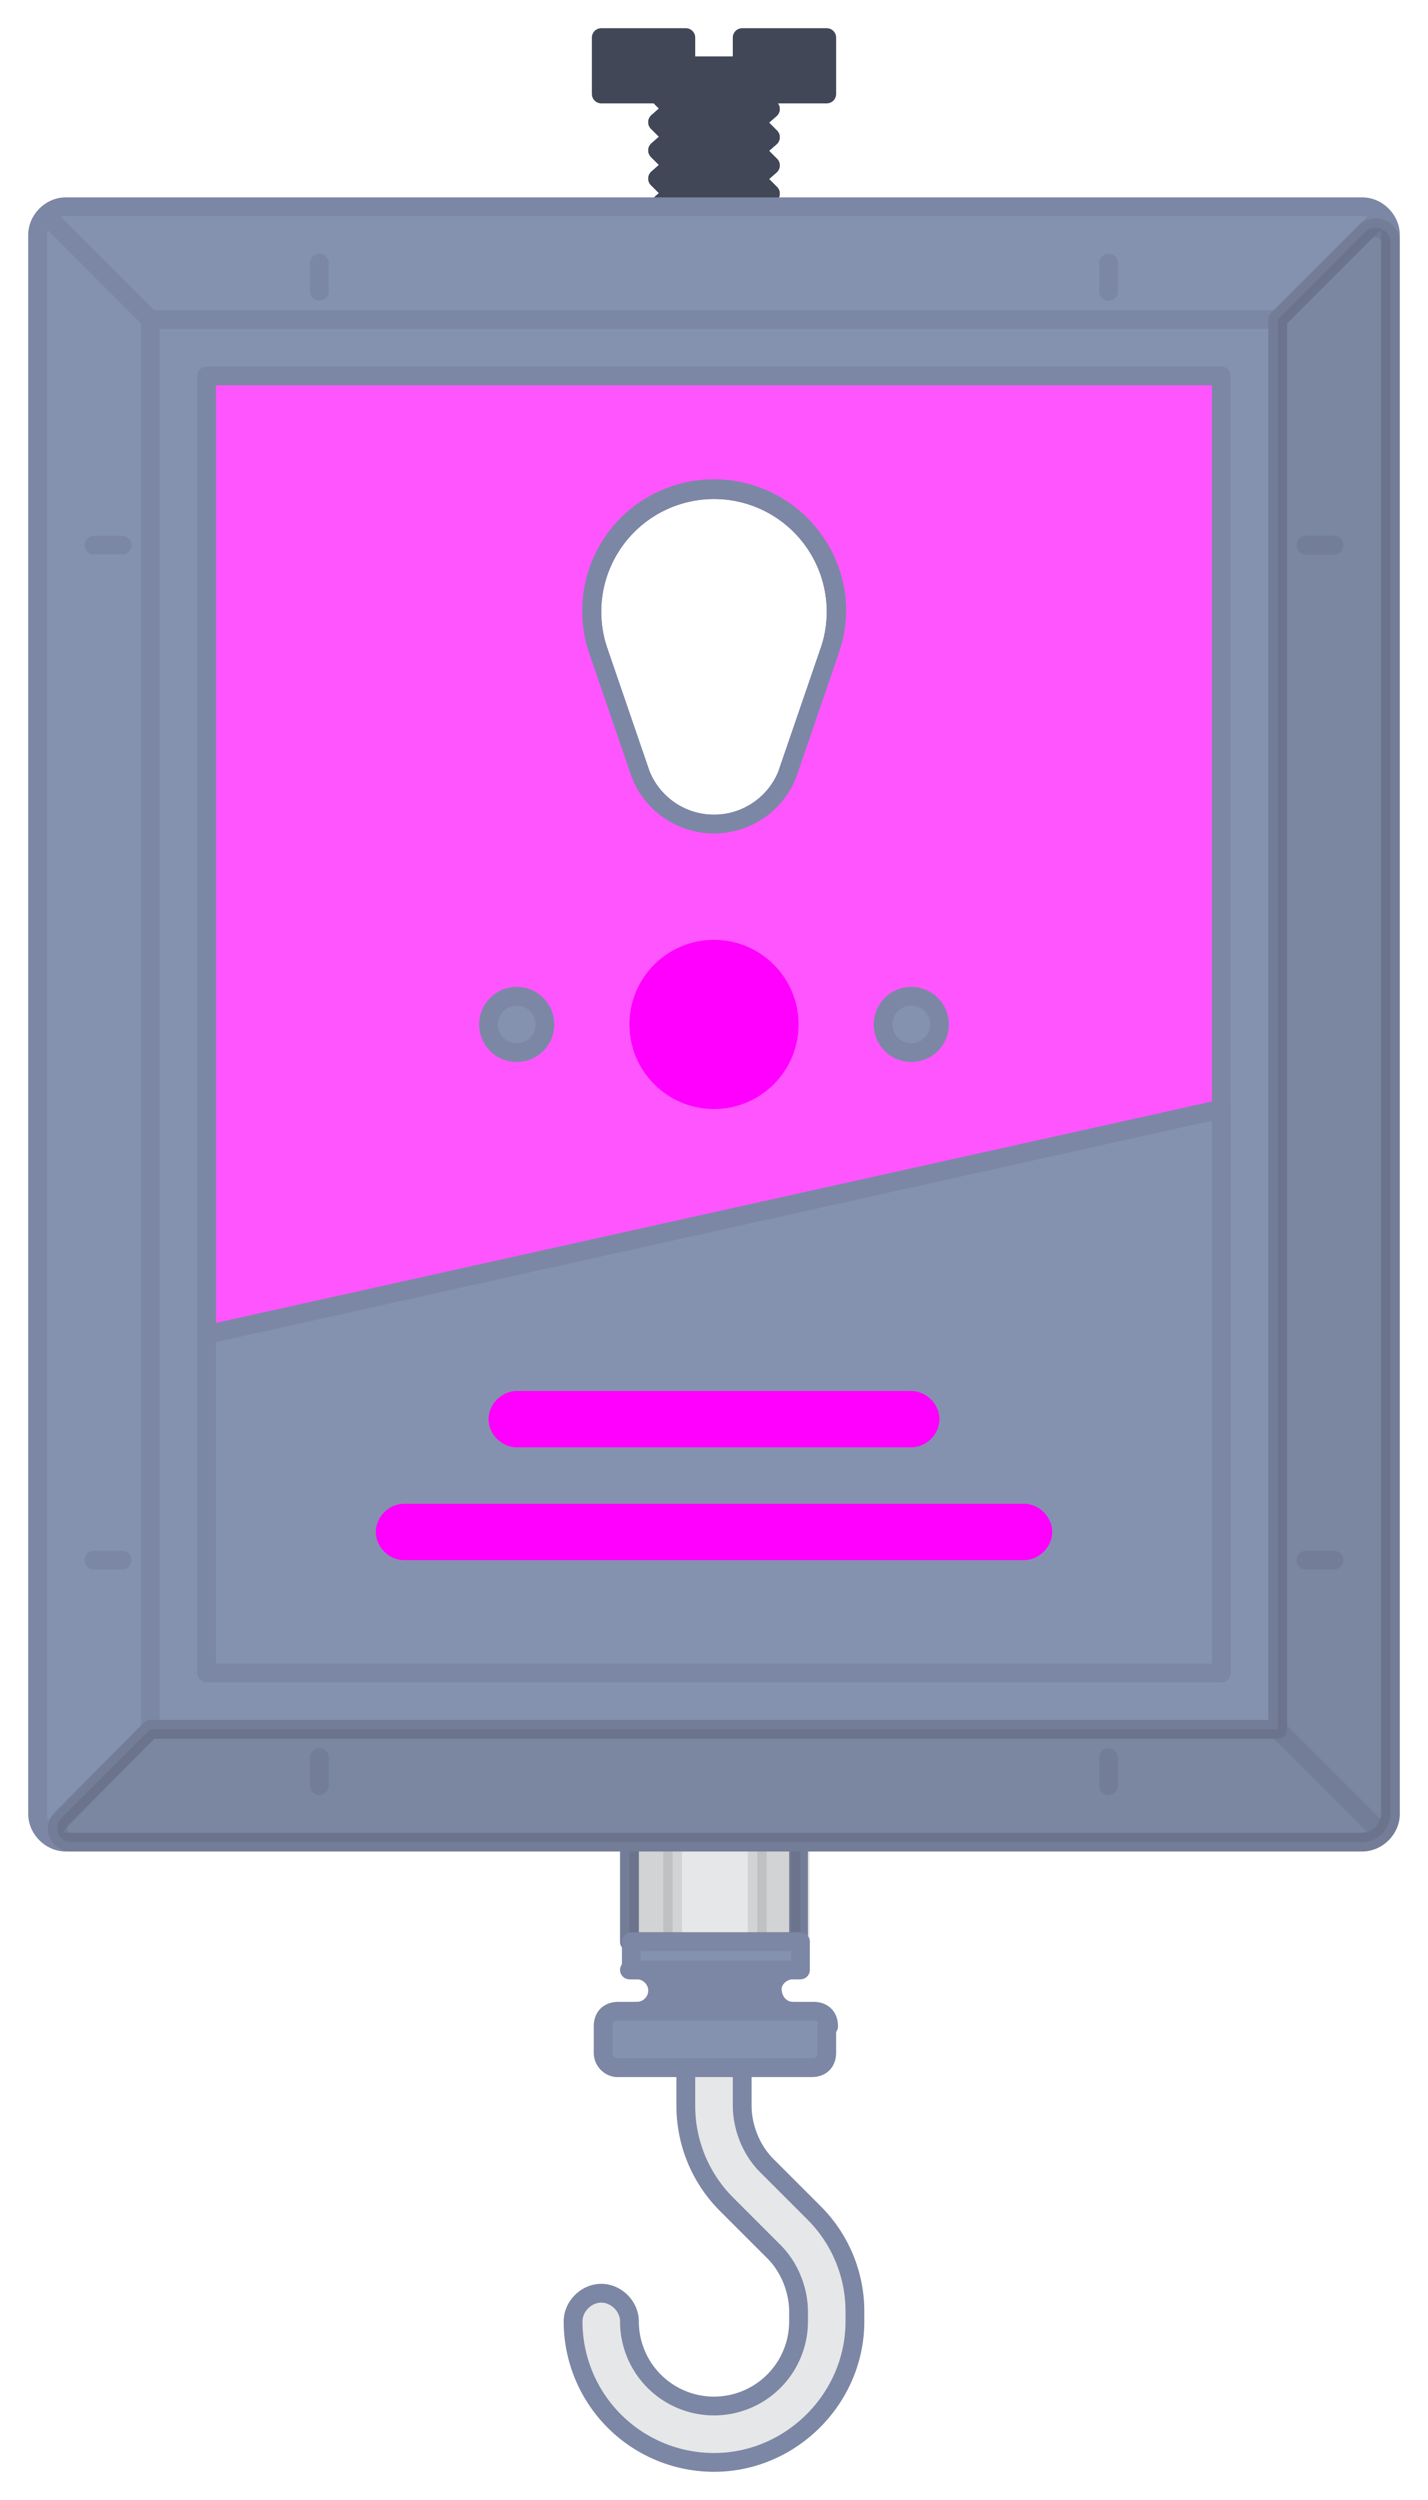<svg width="76" height="133" xmlns="http://www.w3.org/2000/svg"><g transform="translate(2 2)" fill="none" fill-rule="evenodd"><g fill="#414757" fill-rule="nonzero" stroke="#414757" stroke-linecap="round" stroke-linejoin="round"><path d="M42 0v3H30V0h4.5v1.5h3V0zM34.5 3h3v6h-3zM34.5 3H33l.8.8-.8.7.8.8-.8.7h1.5zM34.5 6H33l.8.8-.8.7.8.8-.8.7h1.5z"/><path d="M37.5 2.3H39l-.8.7.8.8-.8.7.8.8h-1.5zM37.5 5.3H39l-.8.7.8.8-.8.7.8.8-.8.7h-.7zM34.5 3h3v6h-3zM34.5 3H33l.8.8-.8.7.8.8-.8.7h1.5zM34.5 6H33l.8.8-.8.7.8.8-.8.7h1.5z"/><path d="M37.5 2.3H39l-.8.7.8.8-.8.7.8.8h-1.5zM37.5 5.3H39l-.8.7.8.8-.8.7.8.8-.8.7h-.7z"/></g><g fill-rule="nonzero" stroke-linecap="round" stroke-linejoin="round"><path d="M36 129a7.5 7.5 0 0 1-7.5-7.5c0-.8.7-1.5 1.5-1.5s1.5.7 1.5 1.5a4.5 4.5 0 0 0 9 0v-.5c0-1.2-.5-2.4-1.3-3.2l-2.5-2.5a7.4 7.4 0 0 1-2.2-5.3v-3.5c0-.8.7-1.5 1.5-1.5s1.5.7 1.5 1.5v3.5c0 1.2.5 2.4 1.3 3.2l2.5 2.5a7.4 7.4 0 0 1 2.2 5.3v.5c0 4.1-3.4 7.5-7.5 7.5zM31.5 93h9v8.3h-9z" stroke="#7C87A5" fill="#E6E7E8"/><path stroke="#231F20" fill="#231F20" opacity=".1" d="M31.5 93h2.3v8.3h-2.3zM38.3 93h2.3v8.3h-2.3z"/><path d="M42 105.8v1.4c0 .5-.3.8-.8.8H30.8a.8.8 0 0 1-.7-.8v-1.4c0-.5.3-.8.8-.8h1c.7 0 1.2-.5 1.2-1.1 0-.6-.5-1.1-1.1-1.1h-.4v-1.5h9v1.5h-.4c-.6 0-1.1.5-1.1 1 0 .7.5 1.2 1.1 1.2h1.1c.5 0 .8.3.8.8z" stroke="#7C87A5" fill="#8592AF"/><path d="M31.9 105c.6 0 1.1-.5 1.1-1.1 0-.6-.5-1.1-1.1-1.1h-.4 9-.4c-.6 0-1.1.5-1.1 1 0 .7.5 1.2 1.1 1.2H32z" stroke="#7C87A5" fill="#7C87A5"/></g><path d="M70.5 9h-69C.7 9 0 9.7 0 10.5v84c0 .8.7 1.5 1.5 1.5h69c.8 0 1.5-.7 1.5-1.5v-84c0-.8-.7-1.5-1.5-1.5zM39.9 39.2a4.2 4.2 0 0 1-7.8 0l-2.3-6.7a6.5 6.5 0 1 1 12.4 0l-2.3 6.7z" stroke="#7C87A5" fill="#8592AF" fill-rule="nonzero" stroke-linecap="round" stroke-linejoin="round"/><path d="M6 15v75h60V15H6zm34 24.2a4.2 4.2 0 0 1-8 0l-2.2-6.7a6.5 6.5 0 1 1 12.4 0l-2.3 6.7z" stroke="#7C87A5" fill="#8592AF" fill-rule="nonzero" stroke-linecap="round" stroke-linejoin="round"/><path d="M9 18v69h54V18H9zm27 6c4.4 0 7.6 4.3 6.2 8.5l-2.3 6.7a4.2 4.2 0 0 1-7.8 0l-2.3-6.7A6.5 6.5 0 0 1 36 24z" stroke="#7C87A5" fill="#ff55ff" fill-rule="nonzero" stroke-linecap="round" stroke-linejoin="round"/><path stroke="#7C87A5" fill="#8592AF" fill-rule="nonzero" stroke-linecap="round" stroke-linejoin="round" d="M63 87H9V69l54-12z"/><path d="M6 15L.7 9.7M66 15l5.3-5.3M.8 95.3L6 90M71.3 95.3L66 90M15 91.5V93M57 91.5V93M15 12v1.5M57 12v1.5M69 27h-1.5M69 81h-1.5M4.5 27H3M4.5 81H3" stroke="#7C87A5" stroke-linecap="round" stroke-linejoin="round"/><circle fill="#ff00ff" fill-rule="nonzero" cx="36" cy="52.5" r="4.5"/><circle stroke="#7C87A5" fill="#8592AF" fill-rule="nonzero" stroke-linecap="round" stroke-linejoin="round" cx="25.5" cy="52.5" r="1.5"/><circle stroke="#7C87A5" fill="#8592AF" fill-rule="nonzero" stroke-linecap="round" stroke-linejoin="round" cx="46.5" cy="52.5" r="1.5"/><path d="M46.5 75h-21c-.8 0-1.5-.7-1.5-1.5s.7-1.5 1.5-1.5h21c.8 0 1.5.7 1.5 1.5s-.7 1.5-1.5 1.5zM52.5 81h-33c-.8 0-1.5-.7-1.5-1.5s.7-1.5 1.5-1.5h33c.8 0 1.5.7 1.5 1.5s-.7 1.5-1.5 1.5z" fill="#ff00ff" fill-rule="nonzero"/><path d="M1.3 94.7L6 90h60V15l4.7-4.7a.8.8 0 0 1 1.3.5v83.7c0 .8-.7 1.5-1.5 1.5H1.8c-.7 0-1-.8-.5-1.3z" stroke="#231F20" fill="#231F20" fill-rule="nonzero" opacity=".1" stroke-linecap="round" stroke-linejoin="round"/></g></svg>